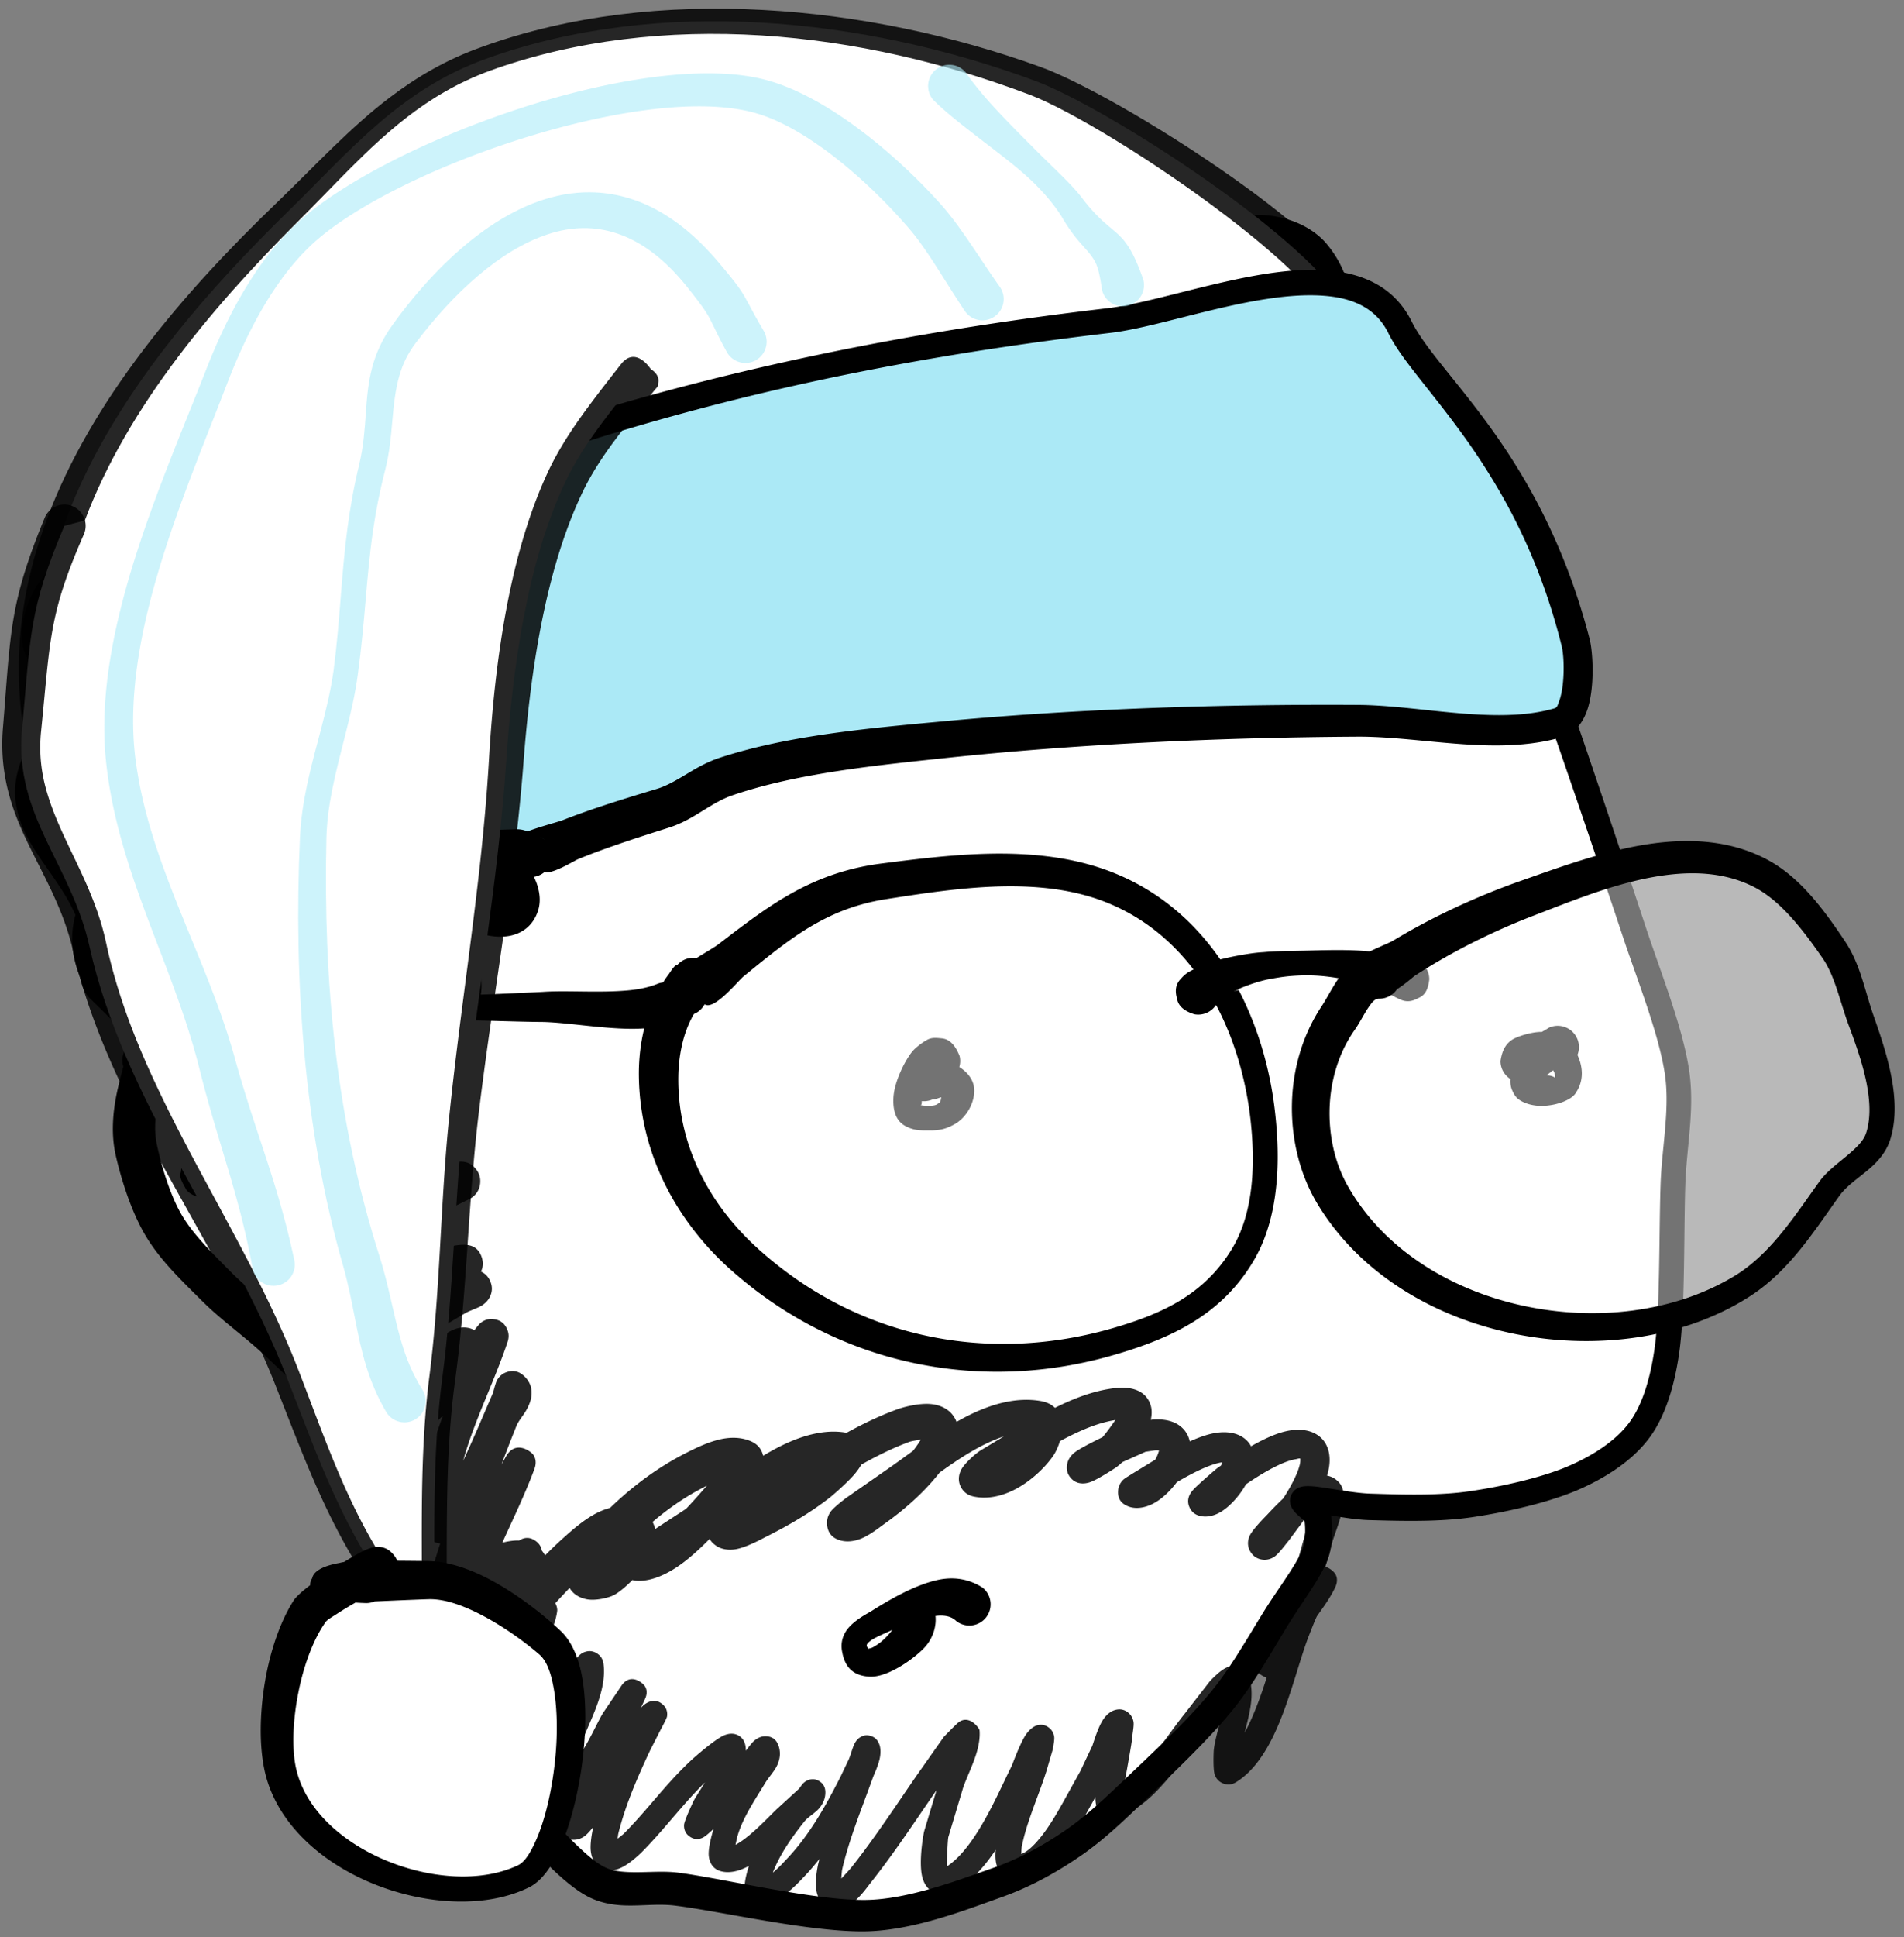 <svg viewBox="0 0 1306 1328" xmlns="http://www.w3.org/2000/svg" xml:space="preserve" style="fill-rule:evenodd;clip-rule:evenodd;stroke-linejoin:round;stroke-miterlimit:2"><rect x="0" y="0" width="1306" height="1328" fill="#808080" stroke="none"/><path d="M93.378 787.827c3.034 14.154 9.436 36.064 18.587 51.717 9.15 15.654 23.237 29.036 36.315 42.205 13.334 13.427 29.717 24.927 43.688 38.356 14.9 14.324 32.826 30.715 45.715 47.586 12.6 16.493 24.556 34.123 31.618 53.64 7.086 19.579 7.121 42.58 10.894 63.834 3.917 22.062 6.944 46.558 12.605 68.54 5.558 21.582 11.481 49.156 21.362 63.352 8.331 11.97 26.363 12.928 37.92 21.824 15.862 12.209 38.611 42.057 57.25 51.43 16.319 8.206 36.459 2.556 54.585 4.806 30.852 3.83 93.817 18.924 130.525 18.171 30.843-.633 66.047-14.342 89.724-22.689 18.571-6.548 36.132-16.212 52.339-27.397 16.645-11.488 32.341-26.974 47.532-41.531 17.055-16.342 39.237-37.233 54.796-56.523 14.789-18.335 28.055-42.716 38.558-59.22 8.362-13.137 20.066-28.808 24.464-39.8 3.246-8.114 3.044-19.819 1.922-26.147-.853-4.809-13.45-10.898-8.654-11.822 5.981-1.154 29.611 4.483 44.543 4.901 18.853.529 45.943 1.535 68.574-1.73 23.427-3.381 52.516-9.935 71.992-18.554 17.006-7.527 34.307-18.424 44.864-33.164 10.557-14.74 15.905-36.021 18.478-55.279 3.737-27.974 2.842-80.909 3.944-112.568.898-25.796 6.637-51.883 2.669-77.387-4.54-29.176-19.233-65.338-29.907-97.671-15.939-48.282-50.215-149.987-65.727-192.02-7.628-20.67-11.783-44.578-27.343-60.177-21.416-21.47-70.925-51.176-101.153-68.64-25.395-14.672-52.304-27.146-80.218-36.146-32.151-10.367-75.572-21.823-112.69-26.053-36.438-4.152-73.489-2.566-110.019.674-43.349 3.846-101.363 8.778-150.073 22.399-49.561 13.859-104.73 37.251-147.295 60.755-39.288 21.695-80.911 56.365-108.096 80.27-20.966 18.437-42.46 44.671-55.011 63.16-9.718 14.316-14.203 31.582-20.294 47.777-6.213 16.519-13.563 33.639-16.982 51.335-4.344 22.479-4.089 55.978-9.08 83.54-5.27 29.097-18.718 70.331-22.538 91.039-2.008 10.886-2.703 22.383-.383 33.207Z" style="fill:#fff"/><path d="M912.977 1038.92c5.332.891 11.239 1.895 16.729 2.496 3.436.376 6.73.641 9.706.718 11.744.305 26.645.782 41.708.326 9.651-.292 19.366-.966 28.396-2.288 14.005-2.051 29.984-5.214 44.824-9.256 10.79-2.94 20.985-6.348 29.445-10.113 10.74-4.78 21.579-10.844 30.967-18.258 6.686-5.281 12.644-11.243 17.384-17.89 4.778-6.701 8.612-14.605 11.631-23.087 4.112-11.553 6.73-24.19 8.309-36.098 1.241-9.342 1.986-21.399 2.45-34.534.937-26.518.748-57.531 1.473-78.875.614-18.05 3.588-36.245 3.969-54.281.174-8.272-.178-16.513-1.458-24.696-1.501-9.69-4.072-20.126-7.25-30.935-6.53-22.203-15.654-46.042-22.921-68.102-9.177-27.94-24.477-73.741-38.703-115.563-10.408-30.595-20.237-59.067-26.756-76.869-4.55-12.43-7.88-26.006-13.105-38.302-3.985-9.375-9.047-18.03-16.157-25.195-9.345-9.417-23.849-20.406-39.874-31.286-21.345-14.493-45.41-28.855-62.997-39.078-12.935-7.534-26.261-14.503-39.907-20.756-13.705-6.279-27.737-11.828-42.028-16.493-16.622-5.425-36.223-11.146-56.433-16.037-19.497-4.718-39.56-8.654-58.087-10.832-18.658-2.194-37.479-2.916-56.316-2.696-18.625.217-37.265 1.361-55.775 2.929-26.748 2.258-59.033 4.914-91.325 9.727-20.75 3.093-41.497 7.084-60.825 12.4-24.91 6.852-51.215 16.069-76.694 26.484-26.124 10.677-51.373 22.624-73.34 34.616-15.517 8.47-31.398 18.894-46.662 29.909-24.234 17.489-46.897 36.481-63.97 51.348-10.449 9.099-21.034 20.039-30.675 31.078-10.529 12.057-19.916 24.239-26.768 34.227-4.435 6.467-7.939 13.466-10.973 20.72-4.057 9.7-7.225 19.885-10.964 29.682-3.842 10.068-8.093 20.357-11.654 30.862-2.514 7.418-4.68 14.943-6.191 22.566-1.071 5.403-1.898 11.403-2.598 17.794-2.218 20.27-3.019 44.812-6.939 65.824-1.024 5.485-2.361 11.419-3.866 17.565-6.469 26.422-15.969 56.554-19.158 73.337-1.172 6.169-1.948 12.515-2.138 18.854-.202 6.745.293 13.481 1.657 20.022 1.728 7.864 4.437 17.979 8.04 28.214 3.408 9.68 7.603 19.455 12.459 27.665 4.167 7.047 9.201 13.697 14.729 20.059 7.509 8.642 15.923 16.771 23.985 24.808a207.215 207.215 0 0 0 9.113 8.516c11.36 10.034 23.946 19.327 35.011 29.856 8.868 8.439 18.821 17.601 28.126 27.169 5.916 6.083 11.574 12.323 16.46 18.651 6.052 7.839 11.965 15.939 17.208 24.413 5.037 8.141 9.473 16.617 12.756 25.547 1.951 5.307 3.305 10.905 4.36 16.655 2.691 14.675 3.588 30.24 6.277 44.957 2.814 15.452 5.2 32.097 8.352 48.238 1.406 7.203 2.96 14.308 4.761 21.176 3.851 14.68 7.906 32.063 13.165 46.338 2.999 8.14 6.418 15.35 10.28 20.845 3.689 5.251 8.576 9.135 14.215 12.178 8.324 4.49 18.853 6.43 26.385 12.174 10.685 8.149 24.523 24.439 38.097 36.797 7.266 6.615 14.514 12.192 21.227 15.53 6.308 3.137 13.035 4.732 20.026 5.376 12.468 1.151 25.891-1.16 38.37.333 21.384 2.557 58.225 10.463 91.022 14.757 15.113 1.979 29.404 3.2 41.121 2.907 12.654-.308 25.996-2.64 39.05-5.96 19.9-5.063 39.122-12.393 53.913-17.67 9.76-3.482 19.255-7.774 28.433-12.684 9.066-4.852 17.827-10.297 26.231-16.144 7.049-4.904 13.939-10.487 20.688-16.423 9.557-8.407 18.841-17.52 27.942-26.306 10.299-9.938 22.455-21.542 33.911-33.448 7.752-8.056 15.189-16.249 21.543-24.177 5.883-7.339 11.539-15.599 16.877-23.971 8.228-12.905 15.699-26.067 22.133-36.244 5.553-8.782 12.578-18.693 17.962-27.6 3.017-4.99 5.542-9.706 7.173-13.82 1.865-4.701 2.866-10.365 3.17-15.868.309-5.571-.062-10.951-.712-14.808Zm-18.119 3.96c.354 2.683.498 6.17.278 9.765-.213 3.469-.752 7.06-1.946 10.018-1.326 3.285-3.421 7.024-5.861 11.004-5.376 8.774-12.388 18.526-17.93 27.175-6.484 10.12-14.02 23.212-22.311 36.044-5.005 7.746-10.29 15.397-15.796 22.18-6.053 7.46-13.137 15.159-20.516 22.729-11.356 11.649-23.414 22.981-33.622 32.694-8.944 8.506-18.062 17.338-27.448 25.47-6.201 5.373-12.519 10.434-18.986 14.862-7.793 5.335-15.91 10.304-24.307 14.717-8.304 4.364-16.887 8.175-25.707 11.248-14.313 4.986-32.905 11.963-52.149 16.704-11.49 2.831-23.217 4.859-34.336 5.045-10.765.172-23.877-1.127-37.743-3.068-32.857-4.601-69.738-12.852-91.163-15.609-12.654-1.628-26.299.537-38.946-.744-4.124-.418-8.12-1.275-11.828-3.16-5.051-2.568-10.37-6.994-15.817-12.043-13.994-12.97-28.33-29.922-39.36-38.49-8.431-6.55-20.049-9.315-29.385-14.46-2.277-1.255-4.378-2.693-5.856-4.837-3.685-5.346-6.572-12.931-9.209-21.261-3.906-12.339-7.033-26.244-10.069-38.259-2.15-8.504-3.881-17.397-5.432-26.37-2.408-13.931-4.374-28.051-6.665-41.297-2.542-14.755-3.284-30.341-5.829-45.053-1.254-7.249-2.934-14.299-5.321-21.002-3.042-8.541-6.943-16.756-11.404-24.696-6.409-11.409-14.012-22.233-21.868-32.625-5.416-7.163-11.68-14.252-18.256-21.152-9.455-9.921-19.571-19.441-28.59-28.199-11.198-10.874-23.94-20.528-35.444-30.899a178.58 178.58 0 0 1-7.808-7.441c-7.512-7.641-15.379-15.348-22.366-23.554-4.33-5.086-8.303-10.371-11.549-15.989-3.89-6.732-7.163-14.764-9.861-22.683a217.518 217.518 0 0 1-6.815-24.873c-.948-4.305-1.288-8.749-1.204-13.2.092-4.817.65-9.642 1.49-14.337 2.949-16.48 12.001-46.092 18.063-72.051 1.563-6.693 2.94-13.154 3.988-19.124.994-5.661 1.784-11.557 2.435-17.558 2.513-23.193 2.836-48.062 6.189-65.905 1.221-6.49 3.022-12.897 5.097-19.221 3.353-10.216 7.391-20.225 11.021-30.021 3.55-9.578 6.518-19.535 10.378-29.022 2.292-5.631 4.893-11.096 8.274-16.13 6.288-9.361 14.928-20.779 24.622-32.099 8.78-10.254 18.414-20.441 27.957-28.915 16.464-14.62 38.317-33.314 61.721-50.551 14.334-10.558 29.243-20.579 43.84-28.732 21.144-11.81 45.461-23.616 70.646-34.177 24.536-10.289 49.888-19.408 73.909-26.234 18.455-5.245 38.285-9.213 58.119-12.341 31.769-5.01 63.55-7.881 89.877-10.329 17.995-1.669 36.118-2.94 54.235-3.288 17.957-.346 35.907.209 53.711 2.173 17.786 1.962 37.054 5.617 55.788 10.009 19.718 4.622 38.847 10.058 55.074 15.226 13.628 4.34 27.015 9.526 40.096 15.408 13.128 5.902 25.951 12.499 38.404 19.637 17.333 9.953 41.056 23.932 62.103 38.061 14.972 10.05 28.586 20.132 37.331 28.853 5.522 5.507 9.345 12.252 12.461 19.479 5.171 11.99 8.454 25.254 12.965 37.379 6.574 17.678 16.524 45.944 27 76.341 14.373 41.7 29.747 87.397 38.994 115.266 7.239 21.885 16.335 45.527 22.842 67.554 2.968 10.047 5.393 19.744 6.8 28.752 1.115 7.204 1.389 14.457 1.224 21.736-.408 17.965-3.41 36.083-4.051 54.06-.76 21.337-.62 52.34-1.6 78.848-.462 12.506-1.169 23.987-2.365 32.881-1.207 8.979-3.034 18.424-5.787 27.366-2.724 8.852-6.342 17.211-11.228 24.006-4.797 6.667-11.171 12.414-18.236 17.372-7.247 5.086-15.232 9.327-23.14 12.807-9.564 4.209-21.549 7.868-33.975 10.891-12.076 2.938-24.568 5.26-35.741 6.848-8.381 1.192-17.397 1.764-26.351 1.997-14.698.384-29.235-.152-40.693-.497-12.259-.378-30.428-4.355-39.656-5.051-2.951-.223-5.312-.113-6.884.185-4.116.781-6.022 2.98-7.091 4.7-1.317 2.118-1.816 4.53-1.231 7.267.363 1.692 1.759 4.504 4.697 7.158l5.103 4.632Z"/><path d="M89.786 715.235c-5.791 4.336-7.587 12.416-3.916 18.867 2.429 3.334 4.91 6.321 9.011 6.916 1.415.205 2.942.754 4.672.445 1.442-.258 5.361-.155 8.796-3.673 1.064-1.09 4.341-5.012 4.341-5.012s-.628.385-.802.541l11.559-10.471c5.284-3.647 12.145-8.43 19.709-11.243 6.234-2.318 12.754-3.846 18.302-1.684 7.55 3.632 13.778 8.515 18.675 14.557 5.091 6.28 8.378 13.825 11.371 21.739 1.478 4.191 3.542 13.257 5.526 19.168 1.229 3.663 3.021 6.287 4.183 7.961 3.979 5.736 9.708 5.565 13.469 5.579 4.246.016 9.003-2.56 12.927-10.338 2.628-7.228-.823-15.195-7.736-18.285-2.711-4.925-5.614-11.024-7.473-14.046-5.3-9.085-11.37-17.17-18.519-24.236-7.237-7.152-15.317-13.466-25.435-17.681-7.368-3.719-16.139-3.882-25.127-2.615-11.471 1.617-23.216 6.278-31.726 10.177l-15.759 8.998c-.962.54-6.773 2.495-6.048 4.336Zm112.323 39.793a7.662 7.662 0 0 0-1.911 3.591 14.445 14.445 0 0 1 1.911-3.591Zm20.577-.02.025.037c.092.135.358.261.358.261l-.383-.298Zm-114.01-38.605a14.41 14.41 0 0 1 2.544 3.276c-.583-1.361-1.495-2.389-2.544-3.276Zm-7.358-3.823c1.469.284 2.892.793 4.212 1.512-1.099-.758-2.503-1.288-4.212-1.512Zm51.974 92.22c1.193-1.788 1.986-3.426 3.332-4.394.569-.409.824-1.223 1.495-1.268 1.617-.108 3.39.574 5.59 1.741 1.587 1.231 2.485 3.146 3.35 5.036.062.137.116.275.16.416-.219.205-.43.419-.636.641-.121.232-.302.481-.18.55.407.227.746.188 1.029.015.084 1.271-.247 2.596-.31 3.893.063-.791.003-1.86-.741-2.294-.79-.46-1.606.798-1.944 1.148-.662.687-.802 1.375-1.04 1.67-.828 1.023-.609 2.138-.928 2.75-.852 1.637-.089 3.153-.293 4.278-.177.982.459 1.769.465 2.607.022 3.027 2.65 4.461 3.913 6.527 1.65 2.7 5.089 2.596 8.603 3.866 1.255.455 2.664-.379 4.44-.319 1.182.039 2.381-1.232 4.564-1.941.434-.141 1.277-1.341 3.826-2.936a14.51 14.51 0 0 0 2.181-3.072c2.26-2.019 2.689-11.367.696-16.067-1.801-4.712-3.847-9.231-7.452-12.934-3.378-3.471-6.82-6.847-11.15-8.621-7.154-4.667-12.924-5.115-18.313-4.71-5.316.399-10.209 2.947-16.901 7.011-.913.512-2.488 1.092-4.087 1.911-1.915.981-3.204 2.568-4.698 3.776-2.24 1.811-2.596 4.5-3.693 6.616-.488.942-.242 1.995-.543 2.978-1.234 4.03 1.421 7.462 3.853 12.148 5.353 6.011 14.578 6.546 20.59 1.193 3.587-3.194 5.224-7.768 4.822-12.215Zm-2.761-7.299c-.188-.414-.448-.791-.868-1.075.31.347.599.706.868 1.075Zm507.497-66.023c.704-2.391.8-4.996.156-7.588-3.114-7.679-6.996-11.618-12.478-12.046-2.873-.225-6.275-.803-9.607.946-3.676 1.929-8.397 5.783-10.026 7.733-4.502 5.131-12.741 20.441-13.267 32.328-.391 8.816 1.87 16.026 8.739 19.391 2.468 1.285 5.027 2.095 7.709 2.432 2.874.361 5.85.323 8.703.268 2.818.081 5.241-.175 7.614-.626 2.576-.49 5.035-1.428 7.809-2.859 8.916-4.263 14.476-14.242 14.873-22.752.303-6.525-2.838-12.407-10.225-17.227Zm-12.398 20.785c-1.42.263-4.308 1.677-5.842 1.403a14.647 14.647 0 0 1-7.487 1.22c-.163 1.124.089 2.565-.76 2.643l-.086-.001c.395.163.807.273 1.233.329 1.746.231 3.543.183 5.269.215 1.348-.039 2.512-.162 3.622-.482.905-.261 1.66-.864 2.583-1.501 1.082-.796 1.212-2.448 1.468-3.826Zm-.435-2.815c.11-.1.2-.213.268-.34l-.268.34Zm412.335-41.976c-3.989-.222-12.509 1.528-18.38 4.272-6.939 3.244-9.036 9.744-9.94 15.657 0 5.216 2.743 9.795 6.868 12.371-.202 2.725.075 5.379 1.257 7.909.981 2.211 2.181 4.4 4.334 5.987 3.268 2.409 8.537 4.283 14.579 4.459 10.492.306 22.031-3.975 24.784-9.131 5.677-8.513 4.602-17.954.975-25.769a14.527 14.527 0 0 0-.204-11.267c-3.247-7.365-11.862-10.708-19.227-7.461a117.516 117.516 0 0 1-5.046 2.973Zm7.782 26.258-.328.24c-1.131.921-2.59 1.95-4.008 3.192 2.283.102 4.503.696 5.666 1.776.285-1.886-.354-3.695-1.33-5.208Zm-423.65 374.12c5.517-.665 10.612-.073 14.135 3.374 6.289 5.024 15.473 3.998 20.497-2.29 5.024-6.289 3.998-15.473-2.291-20.497-8.747-5.603-18.861-7.686-29.977-5.447-16.929 3.411-36.007 15.017-47.175 22.057-5.799 3.203-13.657 7.959-17.173 14.272-2.161 3.879-3.071 8.287-1.942 13.495 2.364 12.747 10.308 16.24 18.869 16.644 13.616.643 33.668-14.86 38.908-21.553 4.914-6.093 6.64-13.476 6.243-19.126a14.249 14.249 0 0 0-.094-.929Zm-29.611 9.593c-2.559 1.13-4.912 2.206-6.987 3.128-2.744 1.363-6.461 2.848-9.112 5.22-.854.764-1.698 1.626-1.368 2.875.258.847 1.285 1.446 1.443 1.935a.659.659 0 0 0 .036-.221c-.031-.383.731-.274 1.132-.396 1.338-.407 2.613-1.263 3.969-2.113 4.368-2.734 8.377-7.046 10.887-10.428Zm6.455 2.97c.158.081.335.142.533.18l-.533-.18Z"/><path d="M303.328 489.643c7.208 5.16 12.548 20.654 16.13 28.175 10.919 22.926 19.081 46.825 26.755 71.036 2.995 9.449 14.571 21.688 11.189 32.101-3.914 12.053-18.956 10.593-28.075 6.489-.796-.358-11.935-6.048-12.333-4.952-4.033 11.089 2.464 33.081 2.464 45.085 0 6.184 2.24 14.252-3.984 17.755-33.822 19.037-76.397-3.327-112.701 1.877-12.752 1.829-26.386.312-38.895 2.565-28.228 5.082-56.733 28.184-82.343 2.388-4.617-4.652-10.261-9.173-14.422-14.17-2.922-3.51-3.39-8.644-4.934-12.809-14.297-38.568 12.634-57.241 22.578-91.185 3.858-13.171 1.522-34.771 12.333-44.568 2.279-2.066-8.069-10.075-9.106-11.442-5.45-7.175-6.977-16.102-5.504-25.101 2.86-17.477 10.068-19.503 22.39-28.685 3.135-2.336 8.316-10.355 11.952-11.442 15.539-4.645 37.549-.093 52.748 3.245 26.148 5.743 52.785 9.734 79.497 9.734 15.251 0 34.471-.317 48.764 6.143 5.976 2.702 18.386 11.398 7.017 14.176"/><path d="M85.128 528.988c-1.769 2.972-3.124 6.292-4.126 9.865-2.937 10.483-2.542 23.484-5.094 32.553-7.049 24.861-22.845 41.868-25.842 63.917-1.324 9.74-.518 20.385 4.159 32.809 1.117 2.992 1.717 6.464 2.987 9.522.867 2.085 1.969 4.029 3.405 5.747l14.927 14.709c12.33 12.491 25.268 15.503 38.509 14.342 16.736-1.467 34.145-10.981 51.39-13.989 2.255-.389 4.552-.631 6.873-.796 10.468-.747 21.386-.022 31.752-1.429 24.879-3.288 52.572 6.724 78.416 6.917 13.295.099 26.122-2.172 38.115-8.718 4.418-2.411 6.946-5.895 8.433-9.891 1.853-4.977 1.056-11.542 1.127-16.969.113-7.326-2.054-18.335-2.913-28.408 7.416 2.84 16.822 4.035 24.514 1.914 7.734-2.132 14.048-7.242 17.176-16.383 1.948-5.693 1.542-11.748-.4-17.884-2.397-7.569-8.314-15.352-10.245-21.79-4.427-14.861-9.051-29.598-14.339-44.1-3.587-9.839-7.498-19.555-11.852-29.129-2.462-5.414-5.79-14.612-9.945-21.812 1.605-3.151 2.159-6.479 1.614-9.969-.481-3.081-1.789-6.604-4.513-9.86-3.702-4.423-10.86-9.14-15.594-11.174-7.03-3.02-14.96-4.847-23.181-5.746-10.653-1.166-21.777-.931-31.414-.762-12.818.217-25.629-.502-38.389-1.934-12.928-1.451-25.795-3.585-38.555-6.161-9.599-1.944-21.753-4.282-33.47-4.788-8.914-.385-17.593.236-25 2.57-2.078.656-4.537 1.961-6.898 4.099-2.94 2.663-6.132 7.566-8.348 9.269-8.866 6.813-15.204 10.574-19.608 17.287-2.902 4.425-5.2 10.012-6.457 18.412-.864 5.73-.798 11.424.371 16.82 1.242 5.731 3.615 11.157 7.353 15.953.404.518 2.892 2.921 5.062 4.987Zm204.805-45.107c-3.992-1.611-8.404-2.633-12.948-3.298-9.436-1.38-19.343-1.429-27.918-1.579-13.928-.236-27.815-1.479-41.62-3.504-13.578-1.993-27.07-4.696-40.431-7.869-8.504-2.014-19.262-4.546-29.698-5.323-5.7-.425-11.291-.414-16.189.757-1.533 1.68-7.492 8.145-9.796 9.81-5.755 4.158-10.375 6.499-13.79 10.049-2.434 2.531-3.903 5.879-4.925 11.622-.567 3.212-.678 6.417-.096 9.469.517 2.711 1.506 5.313 3.154 7.634.886.81 4.549 4.185 6.494 6.356 2.218 2.477 3.771 5.002 4.377 6.865 1.641 5.046.252 8.991-2.91 11.784-3.039 2.686-4.28 6.891-5.239 11.353-2.085 9.699-2.378 20.647-4.793 28.583-6.288 20.756-18.887 35.738-24.525 53.113-3.059 9.426-3.637 19.678 1.053 32.532l3.476 10.348 13.918 13.63c8.032 8.045 16.395 10.049 24.964 9.227 16.28-1.563 33.067-11.244 49.823-14.356 2.822-.529 5.697-.883 8.606-1.134 10.069-.869 20.597-.265 30.559-1.769 25.54-3.948 54.303 5.414 80.913 4.972 9.358-.155 18.409-1.726 26.787-6.279-.103-1.705-.388-6.704-.422-9.297-.123-7.954-3.288-20.324-4.116-30.888-.543-6.926-.042-13.251 1.634-18.094.961-2.779 5.622-9.602 15.123-7.057 3.463.928 11.96 4.996 12.696 5.314 2.35 1.014 5.306 1.708 8.156 1.735 1.434.013 3.14.182 3.619-1.377.485-1.576-.769-3.06-1.54-4.724-3.217-6.942-8.221-13.901-10.194-19.803-3.983-11.847-8.089-23.608-12.589-35.211-4.423-11.407-9.252-22.637-14.73-33.633-1.835-3.684-4.136-9.326-6.882-14.672-1.577-3.071-3.025-6.239-5.096-7.667-5.675-4.064-7.563-11.46-4.905-17.619Zm11.045-11.879.408-.111a4.657 4.657 0 0 0-.408.111Z"/><path d="M888.278 293.437c-11.719-2.627-27.274 15.092-37 20.665-31.556 18.083-65 32.567-96.765 50.542-9.565 5.413-18.924 11.221-27.888 17.59-2.385 1.695-8.441 6.273-11.764 4.782-8.558-3.838-12.579-23.312-10.056-31.249.96-3.022 2.726-5.688 4.365-8.367.926-1.514 3.515-6.166 2.658-4.612-7.02 12.724-28.255 19.936-39.277 28.691-40.915 32.502-79.245 67.13-134.709 71.207-8.548.629-29.859 6.273-34.154-3.415-4.667-10.528 8.902-22.433 15.936-28.005.368-.291 7.452-6.276 7.78-5.979 2.092 1.896-18.03 15.93-19.351 16.734-25.395 15.47-53.493 26.841-80.066 40.127-36.208 18.104-79.478 27.325-120.105 27.325-4.269 0-12.558-3.437-12.897-8.367-.157-2.281-.892-7.679.376-9.734.684-1.11 6.541-7.472 4.177-3.926-21.231 31.847-75.629 31.014-108.529 22.707-7.178-1.812-15.843-1.513-22.196-5.803-8.095-5.466-9.639-11.989-13.284-20.494-.546-1.275-.496-8.516-1.707-8.878-5.383-1.609-13.118 2.878-18.025 4.272-12.534 3.559-24.721 8.432-37.375 4.606-17.672-5.344-37.692-1.627-56.163-7.17-6.796-2.04-17.351-7.437-18.212-16.053-4.235-42.352 43.024-69.605 77.027-82.819 12.064-4.688 23.629-9.594 36.43-11.781 4.085-.698 7.97-1.318 11.952-2.388 2.208-.594 8.928-1.708 6.642-1.708-13.276 0-26.403 9.771-40.602 6.83-18.072-3.744-1.409-30.575 5.122-35.521 9.137-6.921 20.304-10.742 30.358-16.048 20.683-10.915 38.442-23.413 61.854-28.175 14.75-3 29.021-1.809 43.829-3.245 2.357-.228 12.028.282 13.847-1.367.674-.61-16.268-17.277-16.698-21.515-1.617-15.923 17.995-35.097 29.601-43.888 21.027-15.929 48.033-18.05 73.424-20.83 8.227-.9 22.214-4.424 30.552-1.707 12.057 3.929 21.462 13.68 32.634 19.122.87.424 8.9 5.212 9.482 4.952 1.142-.51 3.17-7.369 3.796-8.537 4.37-8.16 9.469-16.764 15.179-24.074 9.204-11.783 31.795-21.81 46.675-24.59 35.201-6.578 60.211 6.197 91.643 18.951 4.105 1.666 9.722 2.44 13.09 5.469 2.585 2.325 9.299 17.673 15.179 14.169 10.888-6.488 20.039-24.038 29.407-33.127 17.948-17.413 53.415-27.916 78.547-24.42 12.888 1.793 42.215 7.101 51.797 15.203 12.431 10.509 27.533 31.394 42.122 37.903 4.582 2.044 21.886-11.457 26.562-13.489 17.024-7.401 44.164-2.722 56.162 11.957 24.182 29.586 11.234 65.4-5.879 94.771-8.54 14.658-11.768 27.912-27.512 23.733"/><path d="M613.996 168.16c-1.072-1.492-2.182-3.065-2.816-4.029-1.465-2.226-2.84-3.865-3.791-4.711-1.901-1.69-4.138-3.068-6.612-4.144-3.157-1.372-6.846-2.126-9.795-3.303-19.82-7.909-37.222-15.748-55.96-19.199-12.954-2.385-26.522-2.787-41.815.163-9.689 1.869-22.338 6.481-33.156 12.673-8.122 4.648-15.209 10.2-19.684 15.989-3.057 3.954-5.957 8.249-8.666 12.664-2.519 4.103-4.879 8.305-7.06 12.411l-.221-.117c-7.575-3.644-14.294-9.38-21.663-13.75-3.915-2.32-7.978-4.324-12.316-5.714-3.578-1.147-7.895-1.586-12.504-1.424-7.651.268-16.312 2.186-22.161 2.855-15.753 1.804-32.098 3.419-47.349 7.95-10.937 3.25-21.331 7.951-30.661 15.084-7.437 5.677-17.86 15.306-24.84 25.796-5.774 8.678-9.108 18.005-8.218 26.466.193 1.837 1.4 5.143 4.038 8.747 1.019 1.394 2.281 2.955 3.64 4.554-9.148.699-18.12.577-27.157 1.298-4.695.375-9.405.96-14.16 1.945-10.01 2.073-19.06 5.439-27.721 9.506-12.321 5.786-23.828 13.021-36.399 19.698-7.053 3.741-14.653 6.759-21.72 10.617-3.402 1.858-6.69 3.896-9.775 6.243-5.701 4.336-17.281 21.955-16.566 33.982.18 3.03.865 5.854 2.222 8.307l-3.102 1.21c-21.292 8.247-47.417 21.851-64.304 40.762-12.58 14.089-20.165 31.047-18.212 50.799.542 5.532 3.362 10.354 7.5 14.229 4.867 4.556 11.651 7.709 16.778 9.264 4.078 1.237 8.223 2.073 12.405 2.66 14.722 2.064 29.956.464 43.693 4.661 6.341 1.937 12.59 2.159 18.816 1.391 7.835-.966 15.636-3.626 23.553-5.85l8.495-2.777c.186 1.108.37 2.007.512 2.34 2.446 5.753 4.129 10.643 7.014 14.999 2.267 3.423 5.182 6.561 9.47 9.475 2.712 1.844 5.711 3.126 8.876 4.047 5.248 1.527 11.071 1.816 16.159 3.123 20.713 5.321 49.465 7.783 74.187 1.966 9.428-2.218 18.264-5.645 25.987-10.465 1.145 1.399 2.543 2.684 4.16 3.809 4.543 3.164 10.791 4.903 14.785 4.919 20.997.106 42.687-2.175 63.822-6.782 21.305-4.645 42.039-11.677 60.951-21.012 18.658-9.208 38.052-17.483 56.761-26.866 1.16-.582 2.317-1.167 3.472-1.76l.412 1.017c2.926 6.713 9.217 10.827 17.744 12.056 8.983 1.295 21.421-1.272 27.648-1.691 23.687-1.595 44.506-8.372 63.766-18.145 27.918-14.166 52.452-34.842 77.893-54.798a39.088 39.088 0 0 1 1.669-1.239c-.152-3.948 2.703-12.402 10.227-27.535-1.457 5.154-1.46 13.294.22 21.203-3.798 2.104-7.415 4.175-10.447 6.332.186 4.965 5.121 2.82 11.509-2.125l-.313-1.065-.499-1.98-.25-1.162c5.551-3.086 11.489-6.249 16.546-9.876-5.046 5.056-10.677 10.363-15.484 14.083.27.949.574 1.883.905 2.798 3.17 8.77 8.865 15.515 15.025 18.33 3.009 1.374 6.554 1.825 10.398 1.138 5.07-.905 11.597-5.12 14.468-7.13a276.252 276.252 0 0 1 13.15-8.636 344.848 344.848 0 0 1 13.697-8.022c25.387-14.133 51.83-26.024 77.532-39.321 6.616-3.422 13.182-6.938 19.674-10.599 4.762-2.684 10.865-7.911 17.237-12.719 3.5-2.642 10.639-2.664 10.364-5.937 7.545 1.213 14.834-3.652 16.529-11.208a14.52 14.52 0 0 0-1.215-9.763c1.495-2.832 3.06-5.854 4.83-8.944 11.376-19.86 20.713-42.423 20.677-64.331-.026-15.991-4.666-31.745-16.654-46.2-7.899-9.533-20.507-16.166-34.126-18.78-13.154-2.525-27.054-1.393-37.759 3.346-2.388 1.057-7.726 4.626-13.285 8.192-1.828 1.173-4.451 2.626-6.289 3.613-2.371-1.503-4.736-3.432-7.114-5.545-10.118-8.988-20.038-21.029-28.653-28.214-4.106-3.425-10.843-6.724-18.814-9.304-13.278-4.299-30.254-7.175-39.409-8.387-14.066-1.861-30.997.029-46.911 4.989-16.184 5.044-31.273 13.192-41.412 23.162-6.568 6.453-13.07 16.929-20.063 25.112a63.34 63.34 0 0 1-2.315 2.586Zm257.446 112.328c.608-.735 1.64-2.041 2.229-3.012 2.445-4.03 4.786-8.902 7.769-13.936 7.717-13.024 14.731-27.397 16.974-41.919 1.961-12.699.095-25.502-9.239-37.09-4.147-5.144-11.109-8.264-18.359-9.756-7.655-1.575-15.799-1.407-22.081 1.274-4.23 1.806-18.291 11.993-25.454 13.876-4.842 1.273-8.83.644-11.615-.621-5.706-2.592-11.559-6.84-17.25-12.033-9.809-8.952-19.348-20.932-27.707-28.095-3.028-2.595-8.84-4.492-15.115-6.323-10.858-3.169-23.176-5.359-30.257-6.392-10.95-1.598-24.153-.078-36.616 3.625-12.467 3.703-24.275 9.521-32.155 17.065-6.227 5.966-12.325 15.796-18.968 23.38-4.056 4.631-8.316 8.563-12.724 11.155-5.202 3.059-10.582 2.924-15.852-.276-4.431-2.691-11.476-13.178-12.944-15.41l-9.473-3.382c-18.297-7.549-34.281-15.206-51.621-18.609-10.476-2.055-21.467-2.505-33.888-.259-6.585 1.191-14.863 3.978-22.549 7.744-7.261 3.558-14.092 7.874-17.962 12.774-2.65 3.359-5.161 7.016-7.517 10.772-2.38 3.794-4.609 7.684-6.67 11.481-.284.764-2.529 6.763-3.646 8.58-1.67 2.716-3.749 4.061-5.135 4.67-.956.422-4.634 1.797-9.306-.355-2.381-1.097-7.968-4.43-8.693-4.788-8.053-3.972-15.238-10.061-23.064-14.805-2.618-1.588-5.315-3.01-8.225-3.974-2.322-.769-5.299-.655-8.381-.42-6.451.492-13.252 1.901-18.058 2.403-14.674 1.534-29.917 2.766-44.146 6.849-8.78 2.519-17.172 6.132-24.692 11.776-5.265 3.958-12.347 10.223-17.966 17.321-4.356 5.503-8.215 11.365-8.233 16.989 1.562 1.881 10.109 12.168 12.982 15.554 1.423 1.677 2.31 3.005 2.646 3.654 3.004 5.818-.228 9.636-1.899 11.14-1.321 1.188-3.843 2.584-7.329 3.11-3.767.568-9.883.336-11.726.508-10.466.976-20.661.658-30.948 1.404-3.972.288-7.961.742-11.988 1.546-8.613 1.719-16.402 4.581-23.865 8.028-12.097 5.588-23.382 12.647-35.723 19.118-7.01 3.68-14.564 6.632-21.588 10.427-2.652 1.433-5.226 2.992-7.633 4.807-2.064 1.556-5.254 6.092-7.557 10.928-1.148 2.409-2.09 4.908-2.341 7.218-.111 1.023.074 1.993 1.332 2.255 2.075.432 4.119.464 6.138.261 4.15-1.227 8.375-2.258 12.731-2.999l.151-.03c6.679-2.021 13.265-4.208 19.862-4.203 4.235.004 5.956 2.047 6.423 2.514 3.258 3.255 3.772 6.871.936 10.878-.439.621-1.682 2.36-4.569 3.284-1.137.363-5.505 1.158-7.241 1.623l-12.724 2.547-.283.052c-3.023.997-6.072 1.945-9.166 2.541a43.175 43.175 0 0 1-3.023.481l-1.231.389c-7.097 2.292-13.999 5.139-21.081 7.9-19.05 7.428-42.593 19.386-57.677 36.353-9.345 10.513-15.347 23.016-13.86 37.722.194 1.908 1.825 3.195 3.415 4.386 2.757 2.064 6.119 3.451 8.732 4.227 14.253 4.234 29.456 2.637 43.701 4.449 4.261.542 8.447 1.35 12.526 2.571 3.875 1.159 7.693 1.177 11.488.687 6.964-.899 13.861-3.422 20.893-5.441 3.537-1.016 8.493-3.51 13.07-4.466 3.544-.74 6.96-.713 9.969.177 2.091.619 4.958 2.282 6.41 6.306.607 1.683 1.213 6.958 1.382 8.524 1.772 4.22 2.965 7.915 5.143 11.163 1.089 1.625 2.515 3.084 4.566 4.461 1.615 1.082 3.502 1.594 5.43 2.013 4.635 1.006 9.549 1.336 13.928 2.423 18.262 4.53 43.574 6.642 65.282 1.344 10.506-2.565 20.18-6.867 27.392-13.833.333-.94.735-1.775 1.178-2.487.706-1.135 4.99-5.974 6.542-7.218 3.019-2.422 5.837-2.392 6.875-2.338 3.013.157 5.218 1.433 6.839 3.302 1.335 1.538 3.012 4.059 2.241 8.173-.11.588-.405 2.198-2.025 4.607a57.033 57.033 0 0 1-3.083 4.162l.005.1.08 1.354c.926.48 2.538 1.246 3.301 1.243 19.568-.099 39.759-2.428 59.411-6.922 19.606-4.484 38.671-11.143 56.026-19.932 18.514-9.378 37.782-17.814 56.336-27.384 7.228-3.728 14.341-7.638 21.252-11.852 3.938-4.51 8.415-8.409 11.793-11.051.322-.252 5.397-4.454 7.534-5.914 7.204-4.919 13.661-.42 14.618.458 2.902 2.663 6.824 9.958-.046 17.734-3.36 3.802-12.552 10.597-17.642 14.198-.922 1.142-1.751 2.339-2.385 3.572-.094.183-.206.36-.315.536 2.057.111 5.558.231 7.85-.012 5.679-.604 11.208-1.689 14.679-1.966 20.308-1.618 38.08-7.723 54.504-16.312 26.364-13.788 49.311-33.897 73.255-53.158 7.617-6.128 20.081-11.583 29.443-18.558 2.389-1.78 4.556-3.621 5.953-5.808l.539-.937c.163-.284.267-.462.294-.505 23.738-38.851 35.709-13.936 22.548 12.306l-.448.838-.036.062c-.228.409-2.192 3.934-2.875 5.069l-3.014 5.564c-.622 2.006.018 5.298.802 8.523.224.923.641 2.024 1.107 3.085a303.085 303.085 0 0 1 14.146-9.572c4.81-3.068 9.7-6.01 14.643-8.852 25.424-14.621 51.938-27.011 77.692-40.791 6.267-3.354 12.486-6.794 18.632-10.373 2.264-1.318 4.842-3.293 7.613-5.519a14.421 14.421 0 0 1 .383-5.47c2.065-7.78 10.057-12.419 17.837-10.354.478.131 1.095.01 1.431.119Z"/><path d="M210.46 789.694c-.53 1.371-.948 2.712-1.145 3.888-1.13 6.718 1.365 11.793 4.872 14.937 2.198 1.97 4.86 3.516 7.893 4.596-2.49 2.499-5.601 5.821-7.942 8.967-3.475 4.672-5.317 9.477-5.596 12.807-.554 6.616 1.983 11.682 7.58 15.019 3.948 2.354 8.648 3.784 13.852 4.327a284.484 284.484 0 0 0-7.051 8.409c-.897 1.115-5.996 6.779-9.816 12.854-3.074 4.889-5.234 10.109-5.739 14.376-.925 7.827 1.789 14.12 8.678 18.147 4.306 2.517 9.124 4.108 14.288 4.866l-.119.276c-1.443 3.742-1.304 7.023-.587 9.559 1.055 3.725 3.312 6.824 7.423 8.771.845.4 1.725.751 2.639 1.049-3.258 4.863-6.654 10.837-7.303 15.337-1.091 7.565 1.587 13.418 7.998 16.959 4.556 2.516 9.651 3.736 15.061 3.807-.995 2.808-1.436 5.398-1.4 7.222.133 6.616 3.622 10.436 8.526 12.183 8.256 2.941 19.318.11 30.143-7.919 3.709-2.752 7.478-6.079 11.127-9.616a328.066 328.066 0 0 0-4.528 12.878c-3.496 10.689-6.389 21.652-8.207 33.143-.415 2.624-3.132 18.142-2.129 26.677 1.081 9.205 6.628 13.781 11.677 14.742.435.083.868.147 1.298.191l-3.674 11.6c-1.12 3.499-4.194 10.441-4.441 13.81-.275 3.737.883 6.54 2.269 8.427a14.055 14.055 0 0 0 2.074 2.291c-.413.563-.81 1.128-1.193 1.692-7.51 11.07-9.443 22.424-5.843 31.117 1.635 3.949 4.615 7.148 9.05 8.824.561 3.185 1.662 5.756 3.03 7.531 1.296 1.682 2.75 2.92 4.339 3.74-.976 4.644-1.677 9.94-.985 13.736.99 5.43 3.928 9.158 8.126 11.037 5.214 2.335 10.641 2.571 16.031 1.031-.936 4.279-1.778 9.51-1.685 14.017.117 5.713 1.828 10.517 4.546 13.518 8.391 9.261 19.474 8.928 30.931 1.643 6.154-3.914 12.494-10.142 18.089-16.466-2.794 7.039-5.18 13.842-6.127 19.99-.371 2.412-1.595 15.655.303 20.073 1.945 4.527 5.37 6.435 9.066 6.706l.624.032c-1.706 3.873-3.799 9.04-4.402 12.957-.682 4.428.241 8.076 1.839 10.466 2.252 3.372 5.062 4.766 7.846 5.222 2.529.415 5.357.013 8.227-1.679 2.135-1.259 4.605-4.01 6.979-7.037l-.049.194c-.563 2.29-1.78 8.569-1.823 13.516-.036 4.244 1 7.809 2.354 9.836 3.994 5.976 9.704 7.342 16.092 5.445 6.682-1.983 14.737-9.731 16.841-11.842 11.559-11.6 21.647-24.466 32.603-36.581 3.395-3.755 6.876-7.435 10.525-10.969-3.563 5.755-6.861 10.748-7.881 12.894-1.885 3.963-6.344 13.757-6.443 16.221-.173 4.263 1.988 6.633 3.85 7.921 1.699 1.176 5.91 3.573 11.316-.756a75.578 75.578 0 0 0 5.077-4.465l-.153.511c-.545 1.932-3.59 12.019-3.141 17.679.461 5.803 3.596 9.251 7.437 10.561 5.713 1.95 12.845.648 20.123-3.377-.889 2.764-2.754 9.091-2.851 13.12-.128 5.362 2.47 8.789 5.015 10.287 4.876 2.868 10.87 2.678 16.943-.316 7.78-3.836 16.025-12.855 18.773-15.727a158.837 158.837 0 0 0 10.478-12.147l-.744 3.077c-.781 3.343-2.393 12.211-1.338 18.463 1.015 6.013 4.275 10.163 8.89 11.79 4.72 1.663 9.723.782 14.417-2.199 6.002-3.811 11.59-11.847 13.832-14.67 6.577-8.283 12.848-16.807 18.965-25.447 8.93-12.611 17.531-25.468 26.301-38.159l-8.422 27.97c-.855 3.41-4.266 23.626-.828 33.324 1.432 4.041 3.852 6.88 6.793 8.499 3.591 1.976 8.618 2.726 15.267-.955 10.619-5.879 19.869-16.067 27.803-27.97-.271 3.093-.304 6.704.387 9.586 1.211 5.053 4.243 8.525 8.481 9.965 8.432 2.866 17.36.084 25.54-6.693 12.313-10.201 23.241-29.989 27.584-37.531l6.403-11.489a22.657 22.657 0 0 0 .065 2.824c.936 9.953 7.123 12.647 13.246 11.357 8.36-1.76 16.917-7.167 24.991-14.667 14.583-13.546 27.958-34.085 36.918-45.009l12.451-15.985c-1.995 10.708-5.903 22.243-6.514 29.645-.084 1.02-.641 13.488.803 16.915 1.485 3.522 4.036 5.139 6.309 5.846 2.336.727 5.074.787 8.082-1.045 9.631-5.863 17.564-16.038 23.997-28.406 12.034-23.132 19.021-54.264 26.168-72.367 2.197-5.558 3.438-8.78 4.737-11.669.2-.444.401-.88.61-1.316 2.328-3.334 4.734-6.626 6.96-10.026 2.067-3.158 3.987-6.404 5.608-9.824 2.344-4.946.672-8.032.36-8.721-.538-1.19-3.372-4.423-7.069-5.385a762.922 762.922 0 0 0 4.969-17.692c.704-2.612 6.347-16.907 7.587-25.83.904-6.5-.768-11.466-2.869-13.94-2.307-2.717-5.193-4.437-8.533-5.038.135-.435.263-.869.383-1.3 2.77-9.957 1.325-18.705-4.08-24.191-6.306-6.399-16.903-7.637-28.949-3.715-6.308 2.054-13.14 5.442-19.5 9.074a15.252 15.252 0 0 0-1.749-2.668c-5.273-6.459-14.892-8.577-26.312-5.72-4.459 1.115-9.276 2.952-13.968 5.049-.816-3.732-2.648-6.977-5.397-9.511-3.795-3.497-10.154-6.261-20.38-5.423l-.964.152c.756-3.392.793-6.514.157-9.095-1.736-7.05-8.085-14.873-25.97-12.511-10.392 1.372-20.555 4.633-30.423 8.908a190.267 190.267 0 0 0-9.51 4.454c-2.326-2.269-5.538-3.94-9.909-4.685-15.831-2.701-32.494 1.633-48.532 9.499a158.745 158.745 0 0 0-9.049 4.823 18.79 18.79 0 0 0-2.442-4.452c-3.214-4.36-8.596-7.185-15.324-7.785-7.924-.706-18.264 1.961-22.698 3.56-11.195 4.037-22.113 9.226-32.807 14.983l-2.154 1.172c-11.711-2.176-24.673.243-37.72 5.674-6.518 2.713-13.084 6.201-19.501 10.058-1.101-4.874-4.112-7.855-7.602-9.543-5.312-2.568-11.508-3.279-18.003-2.412-9.929 1.326-20.842 6.764-27.589 10.207-12.293 6.272-23.722 13.771-34.407 22.242-6.05 4.797-11.858 9.91-17.445 15.291-2.824.72-5.661 1.791-8.461 3.162-8.988 4.401-17.732 12.194-23.649 17.491-4.284 3.835-8.416 7.829-12.455 11.918a18.1 18.1 0 0 0-2.206-3.319c-.487-3.18-2.315-5.152-3.87-6.341-1.715-1.312-5.992-4.261-11.628-.61-3.653-.136-7.792.529-11.611 1.525 7.548-16.672 15.556-33.103 22.002-50.429 2.192-5.893-.326-9.185-.699-9.801-1.067-1.761-11.249-10.156-18.051-.07-.701 1.039-2.401 4.114-3.842 6.714 3.343-8.86 6.772-17.685 10.286-26.473 1.306-3.266 4.55-6.972 6.622-10.522 1.984-3.399 3.255-6.774 3.625-9.776.654-5.288-.778-10.036-5.163-14.034-4.384-3.997-8.559-3.683-11.903-2.514-2.251.788-4.708 2.403-6.49 5.515-.927 1.62-2.409 7.459-2.623 8.317l-9.507 22.093c-3.583 8.333-7.258 16.595-11.103 24.773a232.647 232.647 0 0 1 3.326-10.865c7.922-23.86 18.98-46.265 27.1-70.445 1.466-4.365.38-7.103-.045-8.247-1.796-4.84-5.262-7.004-9.605-7.507-1.758-.204-5.331-.327-9.049 2.805-.729.615-2.492 2.837-4.061 4.77l-.424-.244c-2.901-1.559-7.298-2.384-12.387-.678-4.908 1.646-12.075 6.815-13.236 7.624-7.294 5.085-14.201 10.715-20.499 16.943l-.967.98c-3.761 2.111-7.704 4.065-11.641 5.551-1.613.609-3.215 1.199-4.778 1.65 1.582-2.042 2.937-3.565 3.294-3.988 5.346-6.33 11.306-11.919 17.653-17.04 10.594-5.976 20.237-12.774 25.159-15.586l11.8-6.973c2.515-1.478 8.511-3.498 10.988-5.029 2.771-1.712 4.374-3.719 5.219-5.178 2.379-4.104 2.278-8.026.722-11.606-.85-1.956-2.432-4.777-6.352-6.609 1.814-3.778 1.324-6.83.827-8.743-1.327-5.102-4.609-9.629-12.454-9.629-7.887.02-16.799 2.736-25.755 7.317-10.997 5.626-22.278 14.077-31.561 21.42-3.976 1.472-8.047 2.762-12.077 3.707-3.912.918-7.777 1.638-11.343 1.593 2.538-3.54 5.427-7.549 5.91-8.142 8.511-10.465 22.481-25.835 37.821-38.086 5.375-2.412 9.999-4.617 13.296-6.05l20.534-9.732c2.318-1.131 8.037-3.881 9.233-4.869 3.86-3.188 4.699-6.803 4.96-8.895.499-3.998-.547-7.523-3.182-10.56-1.205-1.389-4.297-5.184-11.556-4.7-14.009.932-29.857 8.708-44.746 19.886l-1.178.896c-5.456 2.413-11.556 4.91-17.666 6.845 5.965-5.19 12.292-10.333 18.858-15.134 8.561-6.259 17.53-11.933 26.629-16.292.685-.328 1.087-.564 1.272-.672 10.352-6.073 6.397-15.947 5.884-17.231-1.257-3.15-4.411-9.04-13.411-8.76-.351.011-2.167-.014-4.826 1.019-.831.323-3.73 1.564-4.89 2.096l-12.387 5.644c-3.841 1.667-11.238 5.331-19.218 8.271a87.378 87.378 0 0 1 2.143-2.378c1.448-1.553 2.919-3.084 4.407-4.463l1.198-.708c2.438-1.437 8.537-4.862 10.071-5.974 3.423-2.484 4.617-5.165 5.053-6.178 1.834-4.262 1.341-7.883.273-10.712-1.09-2.889-2.975-5.506-6.205-7.352.39-.338.765-.689 1.112-1.062a20.657 20.657 0 0 0 2.382-3.062c5.851-9.247.985-15.411-1.147-17.854-2.407-2.757-6.575-5.956-13.43-4.882a17.018 17.018 0 0 0-4.491 1.384c-1.653.763-4.858 2.805-6.346 3.652l-11.796 7.707c-4.653 3.508-22.472 17.039-28.918 27.992-4.695 7.979-4.939 15.658-2.139 21.65 1.849 3.957 5.007 7.226 9.407 8.996Zm554.579 183.827c-7.93 1.248-15.664 3.895-23.206 7.2-5.026 2.203-9.965 4.698-14.813 7.32-1.248 4.055-3.035 7.795-4.827 10.341-5.946 8.445-16.131 17.949-27.366 23.409-8.83 4.291-18.274 6.095-27.064 4.172-4.19-.917-6.546-3.134-8.011-5.37-2.071-3.161-3.088-7.647-.523-12.838 2.004-4.057 9.181-10.645 13.143-13.243l16.151-9.703c-4.461 1.417-8.917 3.328-13.327 5.514-10.755 5.332-21.19 12.388-30.762 19.305-4.897 6.242-10.371 12.099-16.22 17.567-6.825 6.38-14.152 12.235-21.639 17.563-3.456 2.46-9.731 7.517-15.695 9.963-4.827 1.98-9.629 2.504-13.802 1.495-7.305-1.766-9.308-6.486-9.779-10.772-.265-2.413.086-5.575 2.273-8.833 1.87-2.787 7.855-7.366 10.713-9.584l29.425-20.493c5.035-3.467 10.599-7.578 16.559-11.893a99.66 99.66 0 0 0 1.897-2.539c.881-1.218 2.203-3.036 3.411-5.116-3.028.441-6.47 1.015-7.8 1.502-10.084 3.692-19.9 8.449-29.523 13.689-1.151.627-2.298 1.26-3.443 1.902-1.318 2.375-3.335 5.173-5.883 7.957-6.059 6.62-15.083 14.136-15.369 14.359-6.987 5.451-14.272 10.384-21.795 14.936-7.388 4.47-15.002 8.577-22.781 12.458-1.525.761-12.614 6.915-20.066 8.254-5.365.965-9.886-.031-12.954-1.875-2.541-1.528-4.175-3.304-5.194-5.168-6.241 6.335-13.039 12.611-19.819 17.502-9.855 7.109-19.95 11.31-28.763 11.289-1.691-.005-3.159-.208-4.436-.554-4.626 4.744-9.36 8.535-12.566 10.253-3.44 1.843-12.623 4.131-18.781 2.905-5.388-1.073-9.382-3.752-11.707-7.751l-.015.014a718.87 718.87 0 0 0-9.804 10.473c.695 1.154 1.221 2.618 1.358 4.477.095 1.293-1.096 6.677-1.851 8.783-1.081 3.015-2.16 5.511-3.425 7.992-1.16 2.274-2.484 4.535-4.15 7.199-2.781 4.446-7.932 13.284-14.315 21.935-2.963 7.64-5.484 15.276-7.609 22.383-.86 2.877-2.1 13.901-2.357 16.249 1.062.462 2.319-.308 3.632-.958 3.683-1.822 7.453-5.03 11.095-8.622 9.674-9.54 18.166-21.905 20.894-25.472l9.075-12.425c.898-1.176 2.437-3.982 3.411-5.082 1.595-1.803 3.294-2.66 4.48-3.066 3.21-1.101 6.013-.549 8.427 1.021 1.547 1.007 3.802 2.844 4.398 7.007 1.062 7.411-.304 15.749-3.071 24.402-4.473 13.99-12.932 29.045-15.513 41.617.498-.665.99-1.353 1.478-2.058 7.299-10.561 13.254-24.517 16.832-30.195l9.166-13.568c1.004-1.387 3.267-4.96 3.982-5.87 6.59-8.39 14.887-.284 15.713 1.386.277.558 2.175 3.465.017 8.278a190.926 190.926 0 0 1-2.956 6.279c1.291-1.379 2.579-2.442 3.762-3.148 5.54-3.305 9.238-.755 10.802.481 1.922 1.52 3.969 4.128 3.399 8.479-.216 1.647-3.815 8.014-5.164 10.696l-6.349 12.445c-5.199 11.025-10.316 22.406-14.635 34.024-2.827 7.603-5.312 15.308-7.242 23.079-.153.616-.347 2.032-.528 3.641 1.9-1.465 3.719-2.91 4.245-3.436 11.381-11.373 21.3-24.011 32.089-35.893 4.842-5.332 9.851-10.518 15.214-15.399.897-.817 15.165-13.451 21.481-16.104 6.534-2.743 10.994.077 13.02 2.962 1.189 1.692 1.957 4.334 1.917 7.622 2.11-2.855 4.232-5.614 5.91-7.024 2.549-2.141 5.093-2.856 7.001-2.921 3.885-.13 8.376 1.184 10.008 8.192.901 3.871.366 7.618-1.223 11.244-1.899 4.332-5.923 8.484-8.387 12.542-4.369 7.193-9.163 14.493-13.127 22.125-2.445 4.709-4.57 9.544-5.995 14.581-.169.597-.734 3.16-1.289 5.731 2.07-1.069 4.19-2.497 6.311-4.096 9.456-7.128 18.688-17.477 23.246-21.518l13.797-12.613c.806-.78 2.082-2.876 2.871-3.699 1.256-1.309 2.517-1.995 3.381-2.346 3.373-1.368 6.147-.601 8.333.954 1.392.989 3.704 2.931 3.702 7.363-.002 4.188-1.577 7.785-4.276 10.959-2.775 3.263-7.535 5.771-10.21 9.145-4.38 5.525-8.601 11.16-12.36 17.073-3.587 5.644-6.754 11.541-9.202 17.858 4.131-3.343 7.697-7.4 9.224-8.992 6.212-6.481 11.701-13.529 16.706-20.919 7.706-11.381 14.27-23.571 20.5-35.821l5.587-11.727c1.166-2.522 2.734-8.381 4.01-10.892.988-1.943 2.178-3.183 3.064-3.871 2.84-2.204 5.71-2.307 8.291-1.429 1.702.579 4.468 1.898 5.848 6.227.783 2.455.846 5.849.037 9.483-1.146 5.151-4.053 11.173-4.432 12.233-4.502 12.599-9.476 25.242-13.829 38.044-2.827 8.314-5.388 16.696-7.366 25.177-.25 1.07-.484 3.889-.66 6.568 2.607-2.781 5.84-6.278 6.817-7.51 6.379-8.044 12.459-16.325 18.392-24.715 9.013-12.746 17.689-25.744 26.545-38.568l18.435-26.194c.257-.324 6.749-7.03 9.456-9.478 7.733-6.993 15.06 3.47 15.174 4.791.38 4.411-.313 9.3-1.709 14.311-2.478 8.895-7.309 18.321-9.652 25.359l-10.037 33.489c-.453 1.818-.942 14.307-1.153 20.288 7.564-4.978 14.022-12.878 19.805-21.689 10.298-15.687 18.276-34.343 24.965-47.665.139-.277 4.68-12.886 8.588-19.564 2.714-4.639 6.154-7.126 8.247-7.775 3.986-1.236 6.772-.012 8.809 1.671 1.493 1.233 2.829 3.094 3.302 5.791.378 2.154-.596 6.934-1.063 9.33l-4.04 13.79c-3.825 12.299-9.062 24.676-13.072 37.203-1.625 5.075-3.039 10.176-4.034 15.309-.161.828-.291 3.109-.37 4.951.668-.22 1.335-.548 2.004-.914 2.587-1.414 5.077-3.628 7.485-6.173 8.981-9.493 16.413-23.489 19.71-29.251l11.475-20.708 8.09-17.117c.437-.986 3.579-11.99 7.244-17.704 2.423-3.777 5.473-5.956 8.048-6.742 4.162-1.272 7.101-.065 9.266 1.649 1.655 1.31 3.107 3.304 3.678 6.198.53 2.683-.78 8.642-.958 11.719-.152 2.631-3.356 20.386-5.434 31.687 3.939-2.852 7.805-6.629 11.603-10.71 11.813-12.694 22.372-28.844 29.834-37.991l17.244-22.24c.203-.241 4.213-4.528 7.818-7.233 2.651-1.99 5.358-3.137 7.207-3.445 5.073-.846 8.632 1.167 10.78 5.26 2.744 5.227 3.444 12.313 2.528 20.154-.767 6.569-2.701 13.818-4.374 20.413 2.102-3.807 4.028-7.924 5.846-12.185 3.504-8.208 6.523-16.979 9.255-25.54-3.123-1.023-5.525-3.136-5.726-3.442-.294-.451-2.922-4.175-.629-9.504.847-1.97 4.295-8.794 5.908-11.432l1.984-2.942c3.074-6.228 5.854-12.62 8.408-19.116 6.705-17.055 11.842-34.823 16.484-52.292.375-1.414 2.503-8.87 4.338-15.281l-.179.144a86.63 86.63 0 0 0-2.975 2.57 245.156 245.156 0 0 1-3.81 5.694l-8.703 11.694c-2.583 3.076-7.106 9.412-10.252 11.288-2.959 1.765-5.844 2.074-8.318 1.613-2.913-.543-5.905-2.051-8.02-5.966-1.269-2.35-2.097-6.01-.113-10.377 1.982-4.364 10.889-13.242 11.416-13.798 1.524-1.608 6.037-6.545 11.576-11.757 2.546-3.952 5.629-9.085 8.087-14.349 1.532-3.279 2.831-6.599 3.435-9.649.202-1.02.206-2.573.197-3.192-.827-.415-1.999.154-3.26.353-4.677.741-10.035 3.068-15.323 5.798-6.885 3.553-13.596 7.884-18.728 11.388a58.768 58.768 0 0 1-3.006 4.809c-4.277 6.163-9.708 11.505-14.646 14.337-5.259 3.016-10.405 3.574-14.602 2.311-3.107-.935-5.078-2.854-6.279-5.32-.862-1.768-2.123-5.156.221-9.491.351-.65 1.306-2.079 2.984-3.778 3.997-4.05 14.978-13.482 15.936-14.143l2.282-1.586.574-1.262.395-.924c-.466.031-.927.079-1.327.152-3.464.63-7.294 2.019-11.106 3.657-7.047 3.026-13.986 6.951-18.842 9.786-3.688 4.925-8.11 9.367-12.5 12.42-7.341 5.107-14.908 6.303-20.389 4.315-6.891-2.498-7.732-7.345-7.328-11.36.196-1.947.962-4.515 3.309-6.881 1.336-1.348 5.046-3.396 6.727-4.526l15.04-9.209.316-.18.295-.471c1.002-1.681 1.868-4.223 2.373-5.881-.896-.069-1.99-.109-2.962-.026l-6.332.936-15.889 7.101c-1.519 1.416-2.946 2.62-4.19 3.542-.186.138-13.199 8.806-18.48 10.377-8.742 2.601-13.352-2.602-14.866-6.617-.899-2.387-1.667-9.258 5.359-14.344 3.91-2.83 13.235-7.472 18.547-10.043 2.906-3.374 6.332-8.175 8.803-11.78Zm-425.276 168.27-.796.602c-4.16 2.943-8.038 3.652-10.428 3.658l-.14-.004c-.472 2.076-1.086 5.075-1.564 7.47.681-.336 1.363-.767 2.054-1.211 3.409-2.196 6.685-5.521 9.768-9.172l1.106-1.343Zm145.128-123.282-2.525 1.307c-10.686 5.519-20.607 12.113-29.881 19.54a199.989 199.989 0 0 0-4.902 4.056 18.252 18.252 0 0 1 1.821 4.781l.295-.178 20.877-13.622c5.451-5.721 10.375-11.402 14.315-15.884Z" style="fill-opacity:.85"/><path d="M137.407 701.225c4.305-3.102 14.705-1.14 19.691-1.14 14.029 0 30.217-.411 44.185-2.499 56.436-8.436 113.865-6.046 171.181-7.269 23.925-.51 60.714 6.003 83.826-2.272" style="fill:#fff;fill-opacity:.45"/><path d="M143.806 714.327c1.452 3.517 10.154-.57 13.292-.739 8.657-.441 18.069-1.049 27.325-2.09 6.37-.717 12.64-1.562 18.532-2.732 22.15-4.126 44.451-6.874 66.955-8.195a676.955 676.955 0 0 1 40.897-1.181c20.619.038 41.233 1.068 61.877 1.239 16.595.451 39.09 4.434 59.271 4.676 10.645.128 20.638-.975 29.251-3.53 7.578-2.713 11.527-11.068 8.814-18.646-2.713-7.577-11.068-11.527-18.645-8.814-5.899 2.488-12.92 3.955-20.474 4.651-19.83 1.829-42.316-.104-58.657 1.039-22.827 1.112-45.648 2.196-68.462 2.528-23.146.337-46.22.189-69.237 1.356-11.669.591-23.298 1.281-34.933 2.517-6.661.674-13.807.875-20.969.865-7.372-.01-14.71-.336-21.545-.689-4.485-.242-12.665-1.641-18.542-.9-3.847.486-7.04 2.022-9.674 3.711-6.531 4.705-8.012 13.826-3.307 20.357 4.213 5.848 11.968 7.647 18.231 4.577Z"/><path d="M475.482 671.227c2.817 0-4.04 3.945-5.809 6.137-3.03 3.755-5.1 8.654-7.324 12.953-7.536 14.572-10.603 31.388-10.603 47.722 0 48.485 22.341 92.439 58.825 125.208 69.83 62.72 163.403 82.584 253.5 56.35 36.702-10.687 68.273-25.432 88.62-59.762 16.083-27.136 16.891-63.088 13.633-93.391-7.042-65.482-40.205-132.427-105.54-158.157-48.119-18.95-104.753-11.143-154.519-4.091-44.617 6.322-71.359 27.686-105.032 54.312-4.857 3.84-30.803 17.563-30.803 23.174" style="fill:#fff;fill-opacity:.45"/><path d="M477.755 656.807a18.708 18.708 0 0 0-2.273-.164c-4.282 0-8.135 1.85-10.804 4.794-2.029-.092-5.048 5.326-6.247 6.856a46.022 46.022 0 0 0-3.645 5.409c-1.874 3.257-3.45 6.815-5.078 10.077-4.229 8.471-7.232 17.543-9.069 26.881-1.776 9.024-2.551 18.271-2.421 27.379.367 26.39 6.737 51.466 18.143 74.313 11.107 22.247 26.877 42.43 46.433 59.554 36.772 32.262 79.576 53.27 124.899 62.726 44.961 9.381 92.408 7.489 138.875-6.461 19.136-5.694 36.89-12.508 52.539-22.309 16.082-10.072 30-23.251 40.879-41.704 6.959-11.763 11.279-25.046 13.733-38.858 3.533-19.877 3.162-40.876 1.191-59.779-3.427-34.16-13.801-68.696-31.659-98.162-18.177-29.991-44.15-54.7-78.676-68.697-20.363-8.3-42.229-12.042-64.531-13.122-32.058-1.553-65.035 2.554-95.506 6.467-18.964 2.423-34.963 7.457-49.659 14.302-21.909 10.206-40.788 24.689-62.323 41.225-2.206 1.691-8.383 5.268-14.801 9.273Zm-1.813 38.375-.951 1.673c-3.282 6.129-5.649 12.736-7.194 19.553-1.61 7.107-2.42 14.415-2.523 21.631-.311 22.378 4.514 43.787 13.67 63.41 9.21 19.741 22.656 37.71 39.404 53.139 33.16 30.489 72.097 50.855 113.65 60.394 41.742 9.582 86.037 8.326 129.576-3.96 17.608-5.014 34.033-10.918 48.456-19.787 13.914-8.556 25.928-19.883 35.366-35.723 7.443-12.55 11.305-27.159 12.951-42.118 1.711-15.545 1.008-31.467-.61-46.026-3.611-31.471-13.451-63.281-30.391-90.183-16.458-26.138-39.703-47.554-70.353-59.273-18.304-6.959-37.868-9.747-57.746-10.214-30.727-.722-62.184 4.179-91.255 8.686-16.044 2.498-29.52 7.12-41.834 13.28-19.936 9.973-36.829 24.008-56.249 39.817-3.687 3.007-20.142 23.537-26.6 19.04a14.622 14.622 0 0 1-7.367 6.661Z"/><path d="M821.889 681.002c-4.581-.82 11.875-9.321 13.632-10.002 10.307-3.99 21.588-7.385 32.567-8.862 20.999-2.823 46.787-2.685 67.671.914 7.195 1.239 12.974 2.093 19.692 4.77 1.69.674 10.353 4.957 10.353 3.631" style="fill:#fff;fill-opacity:.45"/><path d="M833.776 689.449c2.513-1.479 5.628-6.455 6.261-6.785 4.65-2.36 9.403-4.726 14.424-6.63 4.915-1.863 9.888-3.437 14.888-4.518 5.123-.961 10.516-1.93 16.118-2.385 5.369-.435 10.895-.605 16.396-.337 11.189.544 22.152 2.747 32.011 5.202 3.347.939 6.309 1.777 9.255 2.762 2.51.839 4.82 2.008 7.411 3.383 1.597.863 8.5 4.682 11.33 5.634 5.414 1.822 9.34-.772 11.472-1.746 4.855-2.218 6.319-6.863 7.046-12.576 0-7.255-5.31-13.28-12.252-14.395-.844-1.727-6.786-1.288-7.774-1.555-3.406-.944-6.495-1.726-9.659-2.163-4.218-.581-8.313-.915-13.058-1.232-8.979-.826-18.651-.873-28.554-.706-5.613.095-11.262.293-16.857.409-8.795.184-17.411.21-25.407.95-6.024.327-12.089 1.331-18.185 2.458-6.024 1.114-11.902 2.536-17.636 4.118-1.405.371-9.94 3.898-15.155 6.751-2.976 1.629-4.824 3.787-6.041 5.099-4.759 5.129-3.203 10.722-2.199 14.584.969 3.732 4.301 7.361 11.708 9.586 5.733 1.027 11.288-1.455 14.457-5.908Zm117.458-18.493a1.543 1.543 0 0 0-.013.497l.013-.497Zm-122.688-2.93a8.12 8.12 0 0 0-4.088-1.379c1.461.262 2.833.733 4.088 1.379Z"/><path d="M946.105 670.095c-16.029 0-21.013 17.357-28.273 27.952-23.959 34.967-24.726 85.259-3.786 121.109 53.321 91.289 194.659 116.365 280.757 62.721 25.996-16.198 42.73-42.884 60.09-67.031 9.136-12.709 28.392-20.372 33.332-35.683 8.016-24.846-3.537-57.085-11.868-80.21-5.592-15.521-9.054-33.915-18.435-47.722-12.952-19.065-29.36-41.609-50.244-52.493-49.859-25.986-112.362-.423-160.07 17.045-28.599 10.471-58.791 24.892-84.583 41.132-2.981 1.876-22.979 9.885-22.979 12.5" style="fill:#fff;fill-opacity:.45"/><path d="M928.249 660.768a32.233 32.233 0 0 0-2.597 1.862c-8.537 6.764-13.56 18.855-19.316 27.54-13.082 19.738-19.85 43.567-20.177 67.512-.326 23.857 5.538 47.769 17.47 67.558 28.789 47.874 80.284 78.312 136.147 89.392 55.345 10.978 114.8 3.1 159.635-25.36 11.06-6.957 20.553-15.671 29.126-25.299 12.268-13.777 22.635-29.443 33.196-44.21 6.112-8.468 16.99-14.487 24.651-22.336 4.473-4.584 8.033-9.68 9.984-15.636 3.689-11.227 3.896-23.816 2.134-36.559-2.403-17.376-8.525-35.062-13.552-49.375-3.849-10.973-6.676-23.335-11.171-34.589-2.183-5.464-4.754-10.675-7.912-15.435-7.91-11.921-17.132-25.105-27.835-36.289-7.721-8.067-16.245-15.062-25.542-20.039-21.846-11.746-46.033-14.431-70.59-12.182-34.217 3.135-69.184 16.217-98.66 26.529-14.777 5.164-29.962 11.36-44.817 18.271-14.924 6.944-29.487 14.645-42.937 22.819-2.537 1.54-16.84 7.202-21.984 10.649-2.378 1.594-4.067 3.386-5.253 5.177Zm30.023 17.361c-2.61 3.945-7.087 6.549-12.167 6.549-2.827-.044-4.442 1.892-5.939 3.868-4.142 5.471-7.213 12.26-10.837 17.378-10.732 15.156-16.463 33.73-17.272 52.493-.825 19.145 3.269 38.499 12.405 54.655 24.502 43.207 69.978 71.004 119.43 81.904 50.36 11.101 104.895 4.826 146.303-20.495 9.716-5.996 18.052-13.57 25.599-21.932 11.951-13.24 21.978-28.394 32.258-42.621 6.527-9.114 17.974-15.844 26.143-24.322 2.59-2.688 4.781-5.588 5.887-9.07 2.807-8.864 2.651-18.786 1.129-28.794-2.453-16.132-8.558-32.455-13.448-45.693-3.412-9.238-6.058-19.511-9.684-29.202-2.164-5.783-4.706-11.337-8.101-16.219-7.541-10.843-16.258-22.874-26.364-32.977-6.326-6.325-13.214-11.859-20.748-15.68-18.292-9.236-38.374-10.65-58.604-8.238-32.205 3.841-64.756 17.447-92.286 27.98-13.831 5.297-28.026 11.569-41.875 18.536-13.778 6.932-27.184 14.585-39.538 22.639-1.391.908-7.136 6.132-12.291 9.241Z"/><path d="M39.005 534.365C-9.712 382.218 92.317 247.958 197.107 145.422c43.172-42.244 77.109-83.785 136.184-105.101 119.145-42.99 260.137-28.14 376.922 15.176 48.611 18.031 192.181 110.083 214.976 158.754 14.42 30.788 1.693 65.011-43.38 73.092" style="fill:#fff"/><path d="M52.894 529.918c-19.344-57.945-15.458-113.429 2.558-165.452 27.618-79.747 87.621-151.395 148.429-212.12 25.638-25.437 47.885-50.656 74.402-71.307 16.872-13.139 35.497-24.4 57.928-32.625 58.535-21.072 122.448-28.1 186.027-24.132 63.744 3.978 127.074 19.034 184.417 40.808 27.599 10.574 86.325 46.098 134.997 83.374 33.694 25.804 62.754 52.103 71.517 71.416 5.524 12.192 5.662 25.053-.936 35.152-5.915 9.055-17.052 15.318-32.998 17.957-7.922 1.42-13.201 9.005-11.781 16.928 1.421 7.922 9.006 13.201 16.928 11.781 25.5-4.926 42.211-16.965 51.335-31.756 11.046-17.911 11.66-40.305 1.492-61.321-10.364-21.451-42.721-51.211-81.219-79.327-51.443-37.569-113.314-73.018-142.22-83.389C654.386 24.399 588.922 10.36 523.254 6.819c-65.971-3.557-132.207 3.465-192.883 25.409-24.346 8.642-44.602 20.615-63.017 34.6-27.325 20.754-50.491 46.068-77.022 71.67C125.87 200.301 62.67 273.885 32.113 356.089c-21.197 57.026-26.789 118.183-6.997 182.723 2.455 7.666 10.671 11.896 18.336 9.442 7.666-2.455 11.896-10.671 9.442-18.336Z" style="fill-opacity:.85"/><path d="M364.061 586.727c-5.582-2.51 23.655-9.664 26.989-11.005 20.106-8.083 42.976-15.218 63.666-21.617 14.603-4.516 28.004-16.574 43-21.63 45.964-15.5 102.356-20.626 150.513-25.425 92.134-9.182 190.155-12.908 282.903-12.908 43.742 0 95.75 13.868 138.297 1.148 15.371-4.596 14.131-43.828 11.382-54.644-32.087-126.219-102.174-179.008-120.467-216.161-30.891-62.741-143.738-11.254-199.96-4.68-154.18 18.029-301.87 49.531-447.759 103.967-72.959 27.223-146.231 46.99-206.59 98.66-32.552 27.866-57.762 57.816-77.665 96.043-21.124 40.572 14.433 64.656 31.641 98.275 5.488 10.721 36.72 80.556 43.494 76.994 39.642-20.842 76.702-46.15 117.631-65.647 28.472-13.563 57.674-24.691 87.695-33.769 10.159-3.072 19.886-6.478 30.353-8.358 5.082-.912 20.353-3.037 15.19-3.037-6.843 0-13.43.077-20.249.769" style="fill:#abe9f6"/><path d="M354.64 597.986a17.87 17.87 0 0 0 3.441 2.041c5.272 2.371 11.214 1.347 15.366-2.138 5.041 1.774 20.798-7.943 22.965-8.831 7.826-3.208 16.085-6.273 24.469-9.201 12.721-4.442 25.719-8.581 37.947-12.454 3.698-1.171 7.341-2.706 10.938-4.51 10.727-5.378 20.974-13.635 32.293-17.537 17.848-6.153 37.342-10.684 57.298-14.229 30.314-5.386 61.67-8.532 90.12-11.555 45.842-4.845 93.156-8.342 140.555-10.694 47.415-2.353 94.91-3.567 141.1-3.842 30.357-.16 64.729 6.331 97.124 6.003 15.292-.155 30.168-1.765 44.087-6.001 7.906-2.407 14.011-9.846 17.083-20.459 4.513-15.592 3.081-38.192.96-46.367-9.723-37.595-22.724-68.791-36.723-95.072-33.224-62.373-72.264-96.357-85.302-122.602-11.815-23.827-33.635-33.71-60.274-35.334-47.28-2.883-110.751 21.656-148.691 26.158-77.434 9.003-153.216 21.501-228.008 38.357-74.828 16.864-148.675 38.096-222.07 65.189-44.183 16.246-88.451 29.821-129.995 49.245-28.256 13.21-55.252 29.113-80.179 50.23-16.875 14.281-31.841 29.126-45.198 45.303-13.408 16.239-25.178 33.834-35.596 53.572-10.416 19.727-9.571 36.319-3.727 51.744 7.327 19.338 24.338 36.583 34.726 57.205 4.444 8.823 25.692 56.574 37.47 73.309 4.913 6.98 10.303 9.97 13.225 10.606 3.462.754 6.55.163 9.305-1.263 28.003-14.492 54.747-31.192 82.44-46.537 11.484-6.364 23.137-12.485 35.123-18.1a589.087 589.087 0 0 1 42.362-17.836c14.353-5.4 28.896-10.236 43.634-14.577 6.011-1.771 11.87-3.663 17.824-5.276 3.6-.974 7.239-1.834 10.981-2.479 2.878-.495 8.798-1.362 12.927-2.068Zm7.121-27.975c8.104-3.135 21.628-6.718 23.927-7.624 8.326-3.282 17.105-6.411 26.016-9.388 13.044-4.359 26.365-8.408 38.899-12.192 10.993-3.319 21.197-11.357 32.102-16.755 3.498-1.731 7.045-3.265 10.667-4.459 19.199-6.33 40.127-10.939 61.546-14.452 30.99-5.084 63.007-7.908 92.063-10.613 46.339-4.339 94.147-7.302 142.027-9.106 47.772-1.799 95.61-2.451 142.124-2.173 30.346.159 64.636 7.022 97.02 7.026 13.286.002 26.234-1.173 38.362-4.733 1.638-.481 2.072-2.534 2.848-4.565 1.329-3.48 2.128-7.646 2.603-11.925 1.14-10.286.452-21.226-.729-25.971-8.99-35.987-21.14-65.898-34.319-91.104-32.825-62.782-71.705-97.142-84.589-123.545-8.719-17.833-25.468-24.45-45.346-25.751-46.284-3.03-108.445 21.286-145.611 25.568-76.806 9.032-152.017 21.313-226.143 38.344-73.977 16.996-146.857 38.723-219.296 66.042-43.484 16.463-87.105 30.221-127.945 49.812-26.489 12.707-51.79 27.904-75.062 48.034-15.71 13.603-29.635 27.701-42.019 43.049-12.29 15.232-23.04 31.709-32.516 50.162-6.493 12.65-6.059 23.208-2.214 32.993 7.3 18.577 24.214 34.834 34.497 54.607 4.14 7.96 23.019 49.429 34.726 67.126 24.82-13.7 48.75-28.927 73.476-43.05 11.922-6.81 24.027-13.362 36.485-19.396a619.185 619.185 0 0 1 44.054-19.251 658.58 658.58 0 0 1 45.34-15.874c5.86-1.818 11.577-3.739 17.373-5.424a14.538 14.538 0 0 1 10.527-6.23l21.72-.696c3.179.023 5.589.673 7.387 1.514Zm11.874 5.715c-.94-.857-2.113-1.647-3.594-2.3a14.487 14.487 0 0 1 3.594 2.3Z"/><path d="M439.109 256.612c.695-1.046-14.137 17.608-18.123 22.765-12.686 16.407-24.396 32.358-33.313 51.227-26.632 56.356-36.319 129.829-40.47 191.623-5.475 81.482-20.092 162.098-29.089 243.228-6.609 59.597-6.906 120.083-14.759 179.484-5.722 43.283-5.489 86.201-5.489 129.769 0 13.909-.952 27.773 2.529 41.357 1.846 7.201 14.187 21.253 6.754 21.253-9.822 0-28.766-31.943-33.73-38.32-37.842-48.618-54.456-97.933-76.73-154.816C157.05 842.953 84.898 754.62 61.44 649.102c-12.644-56.875-51.819-89.774-46.333-148.987 5.876-63.431 4.479-82.04 29.06-139.625" style="fill:#fff"/><path d="M290.362 1108.72c-4.569-6.547-8.387-12.541-10.244-14.932-14.618-18.901-25.973-37.895-35.672-57.427-14.95-30.108-26.014-61.468-39.156-95.542-27.212-70.954-70.331-135.719-101.602-204.376-13.2-28.98-24.211-58.675-30.871-89.866-8.603-40.49-30.513-69.127-40.604-103.376-3.742-12.703-5.616-26.281-4.024-41.87 3.896-37.986 4.884-59.532 10.796-83.432 3.653-14.773 9.264-30.44 18.594-51.68 3.16-7.403-.285-15.978-7.687-19.138-7.403-3.16-15.978.285-19.138 7.687-9.671 23.328-15.334 40.533-18.985 56.692-5.675 25.117-6.451 47.645-9.745 87.447-1.607 19.318.981 36.073 5.906 51.697 10.578 33.563 32.906 61.29 42.134 101.032 7.551 32.669 19.628 63.691 33.973 93.941 32.179 67.858 75.976 131.732 104.052 201.977 13.702 34.47 25.363 66.159 40.798 96.613 10.351 20.421 22.364 40.301 37.833 60.049 3.829 4.907 15.819 24.476 25.805 34.042 5.266 5.044 10.635 7.495 14.624 7.49 3.759-.004 6.138-1.397 7.73-2.941 2.4-2.327 3.937-6.095 2.497-11.195-1.291-4.572-7.533-12.72-8.787-17.643-1.248-4.902-1.838-9.846-2.117-14.814-.456-8.099-.095-16.263-.082-24.443.063-26.023.019-51.813 1.267-77.584.823-16.994 2.222-33.977 4.545-51.016 2.46-17.994 4.218-36.09 5.696-54.231 3.404-41.763 5.214-83.77 10.075-125.329 6.733-56.716 16.191-113.158 23.395-169.837 3.115-24.506 5.819-49.052 7.689-73.688 2.757-36.25 7.464-76.575 16.522-114.928 5.992-25.372 13.921-49.857 24.477-71.639 3.375-6.964 7.177-13.481 11.265-19.774 6.393-9.844 13.523-19.116 20.975-28.561 3.038-3.851 12.364-15.369 16.341-20.202.254-.308.49-.612.706-.916a14.59 14.59 0 0 0 1.913-2.321c.168-.258.182-.768.055-1.462 1.306-4.326-1.125-7.708-4.894-10.175-4.966-7.036-12.926-12.906-20.44-3.396-3.967 5.022-13.272 16.985-16.301 20.984-7.795 10.289-15.225 20.402-21.877 31.097-4.563 7.336-8.781 14.93-12.509 23.022-10.907 23.679-18.979 50.194-24.922 77.637-8.62 39.801-12.832 81.537-15.019 119.041-1.42 24.27-3.642 48.468-6.311 72.629-6.279 56.831-14.921 113.447-20.782 170.302-4.386 41.841-5.647 84.099-8.631 126.123-1.266 17.822-2.859 35.6-5.117 53.285-2.25 17.564-3.526 35.064-4.26 52.568-1.093 26.038-.97 52.086-.906 78.371.013 8.508-.312 17 .188 25.422.17 2.871.434 5.733.832 8.586Z" style="fill-opacity:.85"/><path d="M258.803 1075.33c.639-2.313-40.709 20.82-46.376 29.218-17.522 25.964-26.246 74.803-20.666 105.871 11.782 65.602 112.401 102.589 167.385 75.882 28.677-13.929 46.693-134.361 18.123-160.122-19.619-17.69-55.607-42.883-83.054-42.883-8.031 0-74.513 1.148-43 1.148" style="fill:#fff"/><path d="M236.025 1070.82a54.797 54.797 0 0 0-3.47.748c-12.239 2.198-17.654 6.178-18.406 10.415-1.023 1.554-1.506 3.145-1.337 4.702-5.449 4.162-9.724 7.949-11.338 10.473-9.288 14.466-16.29 35.057-19.827 56.373-3.454 20.815-3.826 42.209-.472 58.79 7.034 35.785 37.54 63.842 74.347 78.923 36.126 14.801 77.877 17.184 107.32 2.669 5.359-2.572 10.633-7.837 15.322-15.379 9.666-15.548 17.388-41.839 21.033-68.787 3.066-22.662 3.196-45.73-.541-63.22-2.674-12.515-7.605-22.347-14.089-28.441-11.983-11.296-29.987-25.382-48.632-35.253-14.137-7.483-28.751-12.296-41.72-12.604-2.684-.067-11.84-.165-21.731-.238a13.62 13.62 0 0 0-1.88-3.317c-1.874-2.454-6.357-7.806-15.197-5.738-1.279.299-4.214 1.264-8.027 3.272-3.024 1.592-6.999 3.908-11.355 6.612Zm7.81 27.866c-4.239 2.4-8.539 4.978-12.3 7.442-3.727 2.441-7.054 4.263-8.156 5.813-8.235 11.621-14.516 28.519-18.233 46.031-3.772 17.772-5.06 36.157-2.799 50.547 4.828 29.67 30.182 52.919 60.237 66.022 30.988 13.51 67.224 16.419 92.865 4.151 4.487-2.212 8.139-8.163 11.665-15.838 6.596-14.353 11.364-34.7 13.55-55.343 1.809-17.089 1.751-34.398-.629-48.711-1.807-10.871-4.7-19.879-10.064-24.526-11.18-9.64-27.82-21.612-44.922-29.684-10.592-4.999-21.338-8.45-30.834-8.225-4.12.103-23.744.901-37.393 1.543a14.494 14.494 0 0 1-5.607 1.12c-2.61-.069-5.067-.183-7.38-.342Z"/><path d="M523.967 227.056c-10.649-18.021-11.465-21.76-16.831-29.389-2.857-4.063-6.949-9.223-14.434-18.045-31.813-37.559-65.114-50.227-97.14-47.422-46.975 4.115-92.385 43.378-126.444 90.712-6.988 9.666-11.186 19.224-13.801 28.861-5.736 21.135-3.158 42.596-8.856 66.377-3.681 15.159-6.141 29.185-7.97 42.699-4.453 32.904-4.981 62.714-9.681 98.781-3.7 26.702-12.646 52.188-18.22 78.661-2.475 11.752-4.327 23.687-4.843 35.995-2.182 49.039-1.475 98.506 3.016 147.578 4.518 49.363 12.912 98.307 26.593 145.991 7.023 24.61 9.079 47.314 16.075 69.548 3.246 10.315 7.525 20.504 13.546 30.745 4.2 6.866 13.184 9.031 20.05 4.831 6.867-4.2 9.031-13.184 4.831-20.05-6.994-10.998-11.342-22.045-14.649-33.346-5.539-18.924-8.511-38.437-15.175-59.209-14.64-45.822-24.341-93.004-29.97-140.74-5.665-48.032-7.251-96.578-6.186-144.744.279-11.299 1.769-22.283 3.901-33.094 5.308-26.912 14.21-52.82 17.731-79.924 4.971-35.98 5.626-65.758 10.422-98.569 1.887-12.908 4.456-26.289 8.174-40.742 6.096-23.407 3.854-44.703 9.969-65.484 2.19-7.444 5.633-14.791 11.234-22.177 25.579-33.59 57.019-63.241 90.519-74.315 31.748-10.495 64.879-2.372 95.714 36.402 6.405 8.072 9.931 12.759 12.356 16.46 4.779 7.293 5.322 10.867 14.719 28.032 3.98 6.996 12.891 9.444 19.887 5.464 6.996-3.98 9.444-12.892 5.463-19.887Z" style="fill:#aeebf9;fill-opacity:.62"/><path d="M685.863 196.743c-8.987-12.638-17.978-26.895-26.883-39.305-4.522-6.302-9.017-12.161-13.485-17.174-16.776-18.829-40.257-40.958-65.343-58.257-17.729-12.225-36.242-22.079-53.83-26.947-41.372-11.487-107.419-1.18-170.718 19.602-61.872 20.313-121.106 50.227-151.336 77.871-11.844 10.774-22.253 23.772-31.385 37.85-13.286 20.481-23.875 43.257-32.132 64.692-18.249 46.455-41.92 100.986-56.295 155.575-10.035 38.114-15.542 76.278-11.659 112.002 2.454 22.944 7.677 44.742 14.245 66.018 14.924 48.347 37.205 93.833 49.746 143.956 9.297 37.314 19.023 64.4 27.421 96.361a551.11 551.11 0 0 1 9.106 40.805c1.569 7.894 9.252 13.029 17.147 11.46 7.894-1.569 13.029-9.252 11.46-17.146-3.348-15.677-6.966-29.536-10.78-42.59-9.24-31.63-19.618-58.382-29.861-95.334-13.884-50.288-37.488-95.659-53.654-144.122-6.625-19.86-11.961-40.252-14.719-61.772-4.221-33.4.38-69.257 9.312-105.085 13.477-54.066 36.66-108.015 54.264-154.029 6.645-17.03 14.784-34.981 24.755-51.746 9.767-16.419 21.292-31.696 34.835-43.788 29.232-25.937 86.264-53.494 145.638-71.779 58.835-18.119 119.999-27.368 157.985-15.917 15.116 4.569 30.847 13.634 45.921 24.59 22.884 16.632 44.103 37.781 59.217 55.66 3.755 4.446 7.492 9.641 11.264 15.205 8.554 12.617 17.142 27.081 25.771 39.929 4.577 6.621 13.668 8.28 20.289 3.704 6.621-4.577 8.28-13.668 3.704-20.289Zm98.403-4.824c-4.921-14.157-8.915-21.698-13.424-27.157-6.651-8.052-14.111-10.559-27.298-27.251-5.806-8.065-14.623-16.472-24.109-25.703-5.858-5.701-11.877-11.802-17.986-17.914a746.453 746.453 0 0 1-17.393-17.982c-8.63-9.236-16.135-18.247-21.658-26.266-5.155-6.182-14.358-7.016-20.54-1.861-6.182 5.154-7.016 14.358-1.861 20.539 10.182 10.242 25.082 21.307 40.348 33.11 8.826 6.824 17.819 13.71 25.657 20.975 9.318 8.637 16.853 17.704 21.945 25.664 10.508 18.273 17.61 21.721 22.803 30.672 2.446 4.217 3.647 9.996 5.208 20.197 1.938 7.812 9.853 12.581 17.665 10.643 7.812-1.938 12.581-9.854 10.643-17.666Z" style="fill:#aeebf9;fill-opacity:.62"/></svg>